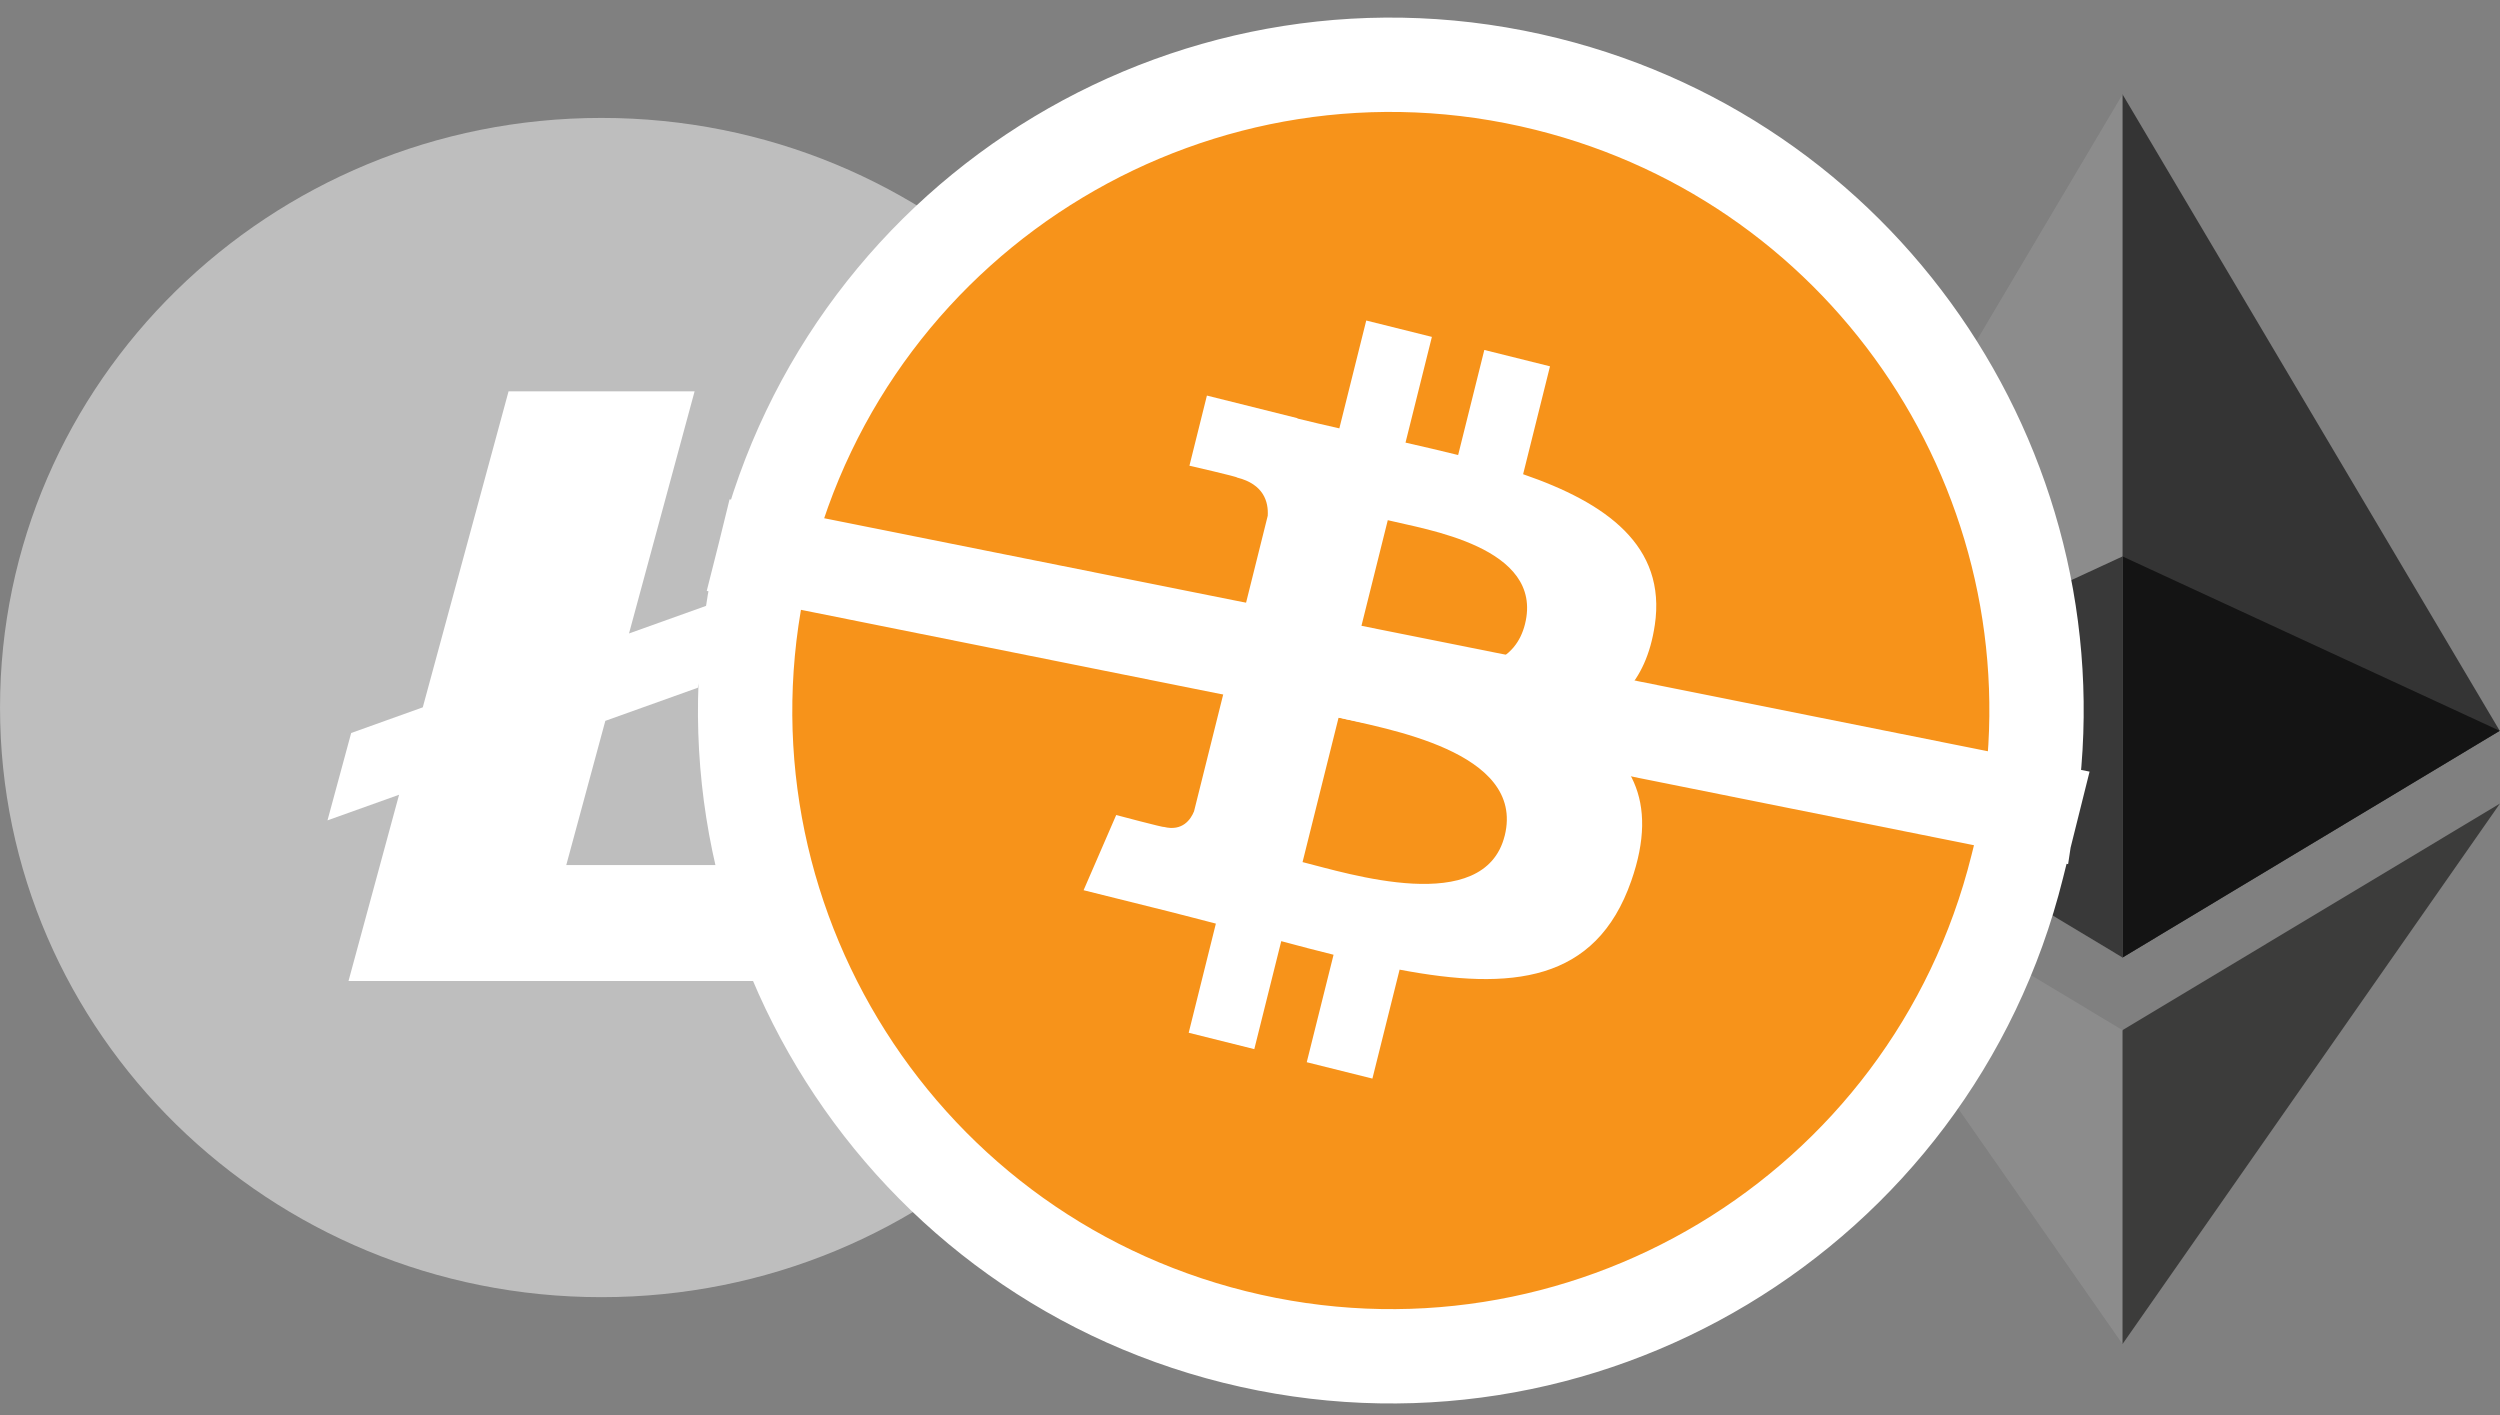 <svg width="106" height="60" viewBox="0 0 106 60" fill="none" xmlns="http://www.w3.org/2000/svg">
<rect x="0" y="0" width="106" height="60" fill="#808080" stroke="none"/>
<g clip-path="url(#clip0)">
<path d="M51.001 30C51.001 43.807 39.584 55 25.501 55C11.418 55 0.001 43.807 0.001 30C0.001 16.193 11.418 5 25.501 5C39.584 5 51.001 16.193 51.001 30Z" fill="#BEBEBE"/>
<path d="M45.586 30C45.586 40.875 36.593 49.692 25.5 49.692C14.407 49.692 5.414 40.875 5.414 30C5.414 19.124 14.407 10.308 25.5 10.308C36.594 10.308 45.586 19.124 45.586 30Z" fill="#BEBEBE"/>
<path d="M24.01 36.678L25.666 30.564L29.588 29.16L30.563 25.566L30.53 25.477L26.67 26.859L29.451 16.593H21.563L17.926 29.991L14.89 31.079L13.886 34.783L16.921 33.697L14.777 41.593H35.769L37.114 36.678H24.01Z" fill="white"/>
</g>
<g clip-path="url(#clip1)">
<path d="M89.995 4L89.645 5.207V40.244L89.995 40.599L105.988 30.985L89.995 4Z" fill="#343434"/>
<path d="M89.997 4L74.004 30.985L89.997 40.599V23.593V4Z" fill="#8C8C8C"/>
<path d="M89.995 43.678L89.798 43.922V56.403L89.995 56.988L105.998 34.07L89.995 43.678Z" fill="#3C3C3B"/>
<path d="M89.995 56.988V43.678L74.002 34.07L89.995 56.988Z" fill="#8C8C8C"/>
<path d="M89.995 40.599L105.988 30.986L89.995 23.593V40.599Z" fill="#141414"/>
<path d="M74.002 30.985L89.995 40.599V23.593L74.002 30.985Z" fill="#393939"/>
</g>
<path d="M86.15 34.266L85.53 36.75C81.873 51.419 67.016 60.345 52.346 56.688L52.346 56.688C37.682 53.031 28.755 38.173 32.413 23.506L86.15 34.266ZM86.15 34.266H86.03M86.15 34.266H86.03M86.03 34.266C88.161 20.439 79.433 7.016 65.591 3.565C50.925 -0.092 36.069 8.836 32.413 23.506L86.03 34.266Z" fill="#F7931A" stroke="white" stroke-width="4"/>
<path d="M70.163 26.511C70.667 23.134 68.096 21.318 64.58 20.107L65.72 15.532L62.935 14.838L61.825 19.293C61.093 19.11 60.341 18.938 59.594 18.767L60.712 14.284L57.929 13.59L56.788 18.163C56.182 18.025 55.587 17.889 55.01 17.745L55.013 17.731L51.173 16.772L50.432 19.746C50.432 19.746 52.498 20.22 52.454 20.249C53.582 20.531 53.787 21.277 53.752 21.869L52.453 27.08C52.531 27.1 52.631 27.129 52.742 27.173L52.449 27.1L50.627 34.401C50.489 34.743 50.139 35.258 49.351 35.062C49.379 35.103 47.327 34.557 47.327 34.557L45.944 37.745L49.569 38.649C50.243 38.818 50.904 38.995 51.553 39.161L50.401 43.789L53.182 44.483L54.325 39.905C55.084 40.111 55.821 40.302 56.543 40.481L55.406 45.038L58.19 45.732L59.343 41.113C64.091 42.012 67.663 41.649 69.164 37.355C70.375 33.897 69.105 31.902 66.606 30.601C68.426 30.18 69.796 28.983 70.162 26.511H70.163ZM63.799 35.433C62.938 38.891 57.116 37.022 55.228 36.553L56.757 30.422C58.645 30.894 64.697 31.826 63.8 35.433H63.799ZM64.66 26.461C63.875 29.606 59.029 28.008 57.456 27.616L58.842 22.056C60.415 22.448 65.478 23.18 64.66 26.461Z" fill="white"/>
<defs>
<clipPath id="clip0">
<rect y="5" width="51" height="50" fill="white"/>
</clipPath>
<clipPath id="clip1">
<rect x="74" y="4" width="32" height="53" fill="white"/>
</clipPath>
</defs>
</svg>
